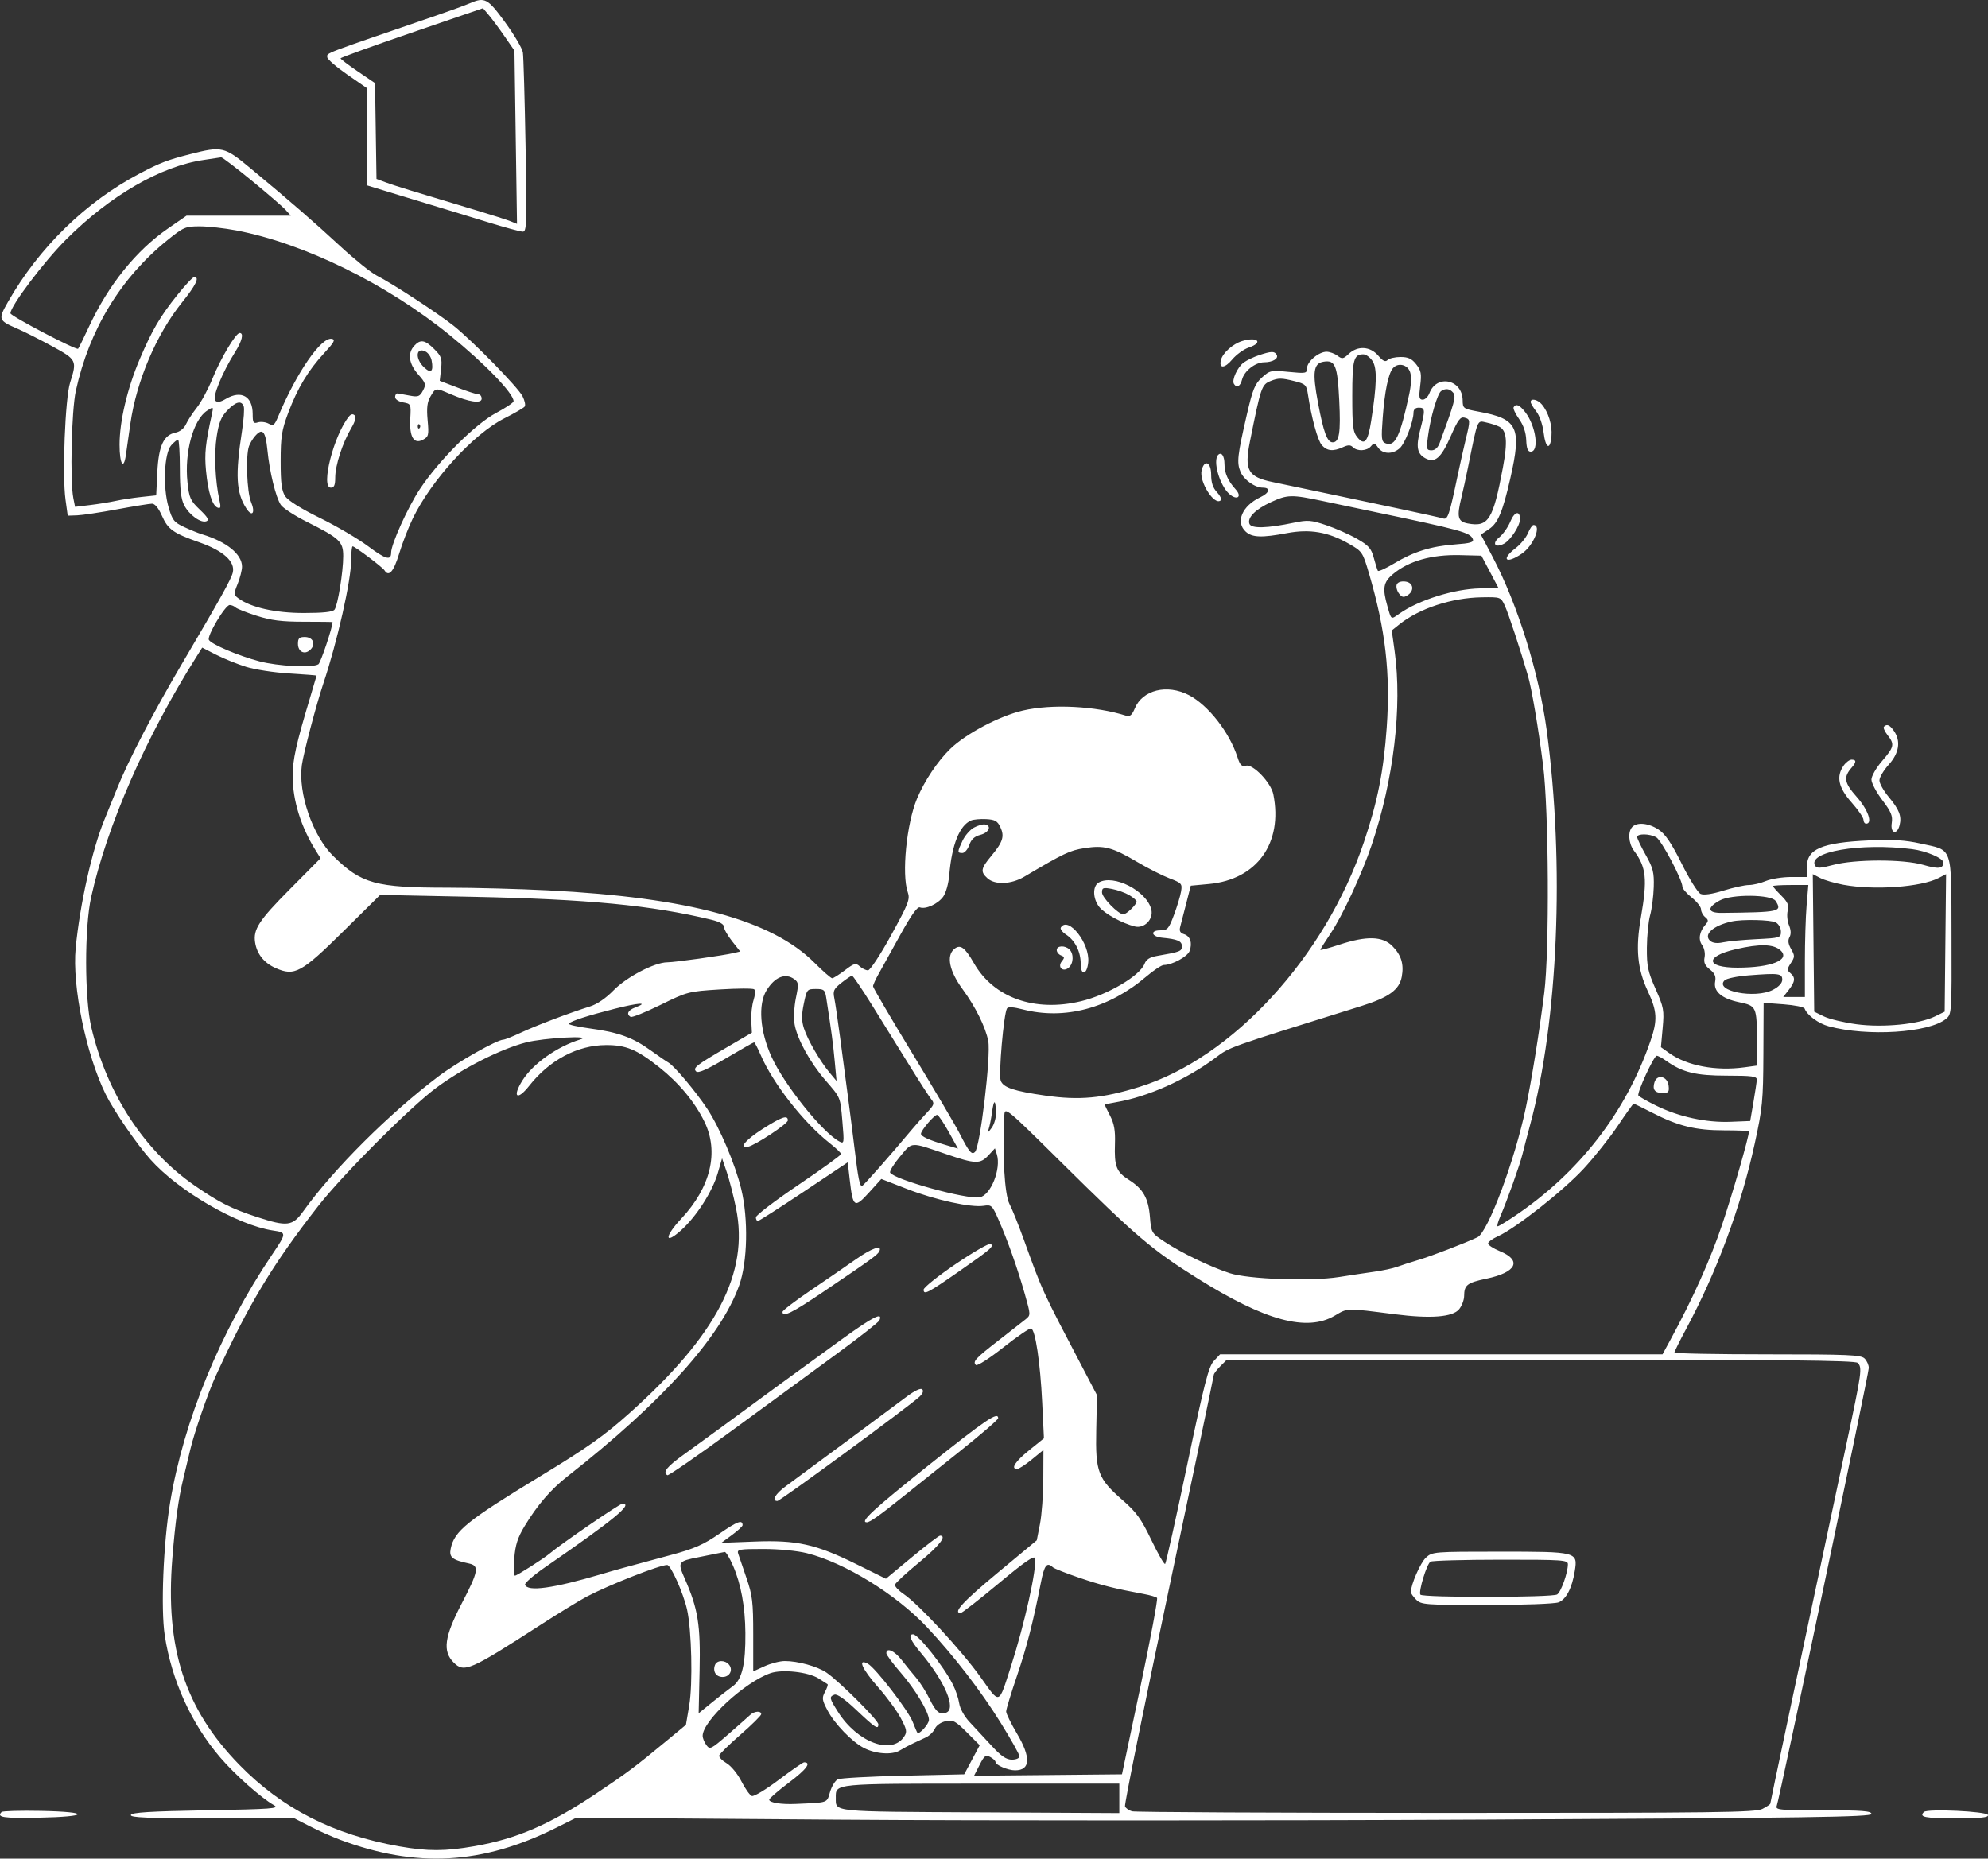 <svg width="400" height="374" viewBox="0 0 400 374" fill="none" xmlns="http://www.w3.org/2000/svg">
<rect x="0" y="0" width="400" height="374" fill="#333333" stroke="none"/>
<path fill-rule="evenodd" clip-rule="evenodd" d="M94.502 0.674C93.618 1.057 90.605 2.157 87.806 3.117C64.448 11.13 65.842 10.597 65.842 11.505C65.842 11.895 67.65 13.465 69.86 14.995L73.878 17.777V27.544V37.312L80.44 39.315C84.049 40.417 88.087 41.642 89.413 42.038C90.739 42.434 94.637 43.627 98.075 44.689C101.513 45.751 104.715 46.619 105.191 46.619C105.977 46.619 106.028 45.02 105.745 29.314C105.574 19.797 105.332 11.351 105.207 10.546C105.082 9.741 103.482 7.025 101.651 4.509C98.117 -0.345 97.552 -0.648 94.502 0.674ZM101.549 7.342L103.511 10.187L103.768 27.621L104.026 45.054L102.746 44.533C102.042 44.246 98.995 43.27 95.975 42.365C82.551 38.336 79.387 37.36 77.627 36.706L75.753 36.008L75.607 26.37L75.461 16.732L71.991 14.375C70.082 13.078 68.521 11.895 68.521 11.745C68.521 11.595 74.97 9.263 82.851 6.561L97.181 1.651L98.384 3.074C99.046 3.857 100.47 5.777 101.549 7.342ZM38.253 31.023C33.684 32.191 32.208 32.758 28.075 34.933C17.251 40.629 7.86 49.789 1.608 60.748C-0.421 64.303 -0.359 64.472 3.56 66.172C4.963 66.78 8.1 68.365 10.53 69.693C15.44 72.376 15.526 72.55 14.109 76.986C13.112 80.111 12.502 95.604 13.182 100.547L13.626 103.766L15.493 103.704C16.52 103.669 20.133 103.127 23.522 102.5C26.91 101.872 30.093 101.357 30.595 101.355C31.16 101.353 31.905 102.253 32.553 103.721C33.798 106.54 34.827 107.276 40.128 109.138C44.961 110.835 47.371 113.024 46.834 115.226C46.508 116.567 44.331 120.472 36.623 133.547C30.88 143.291 25.755 153.151 23.515 158.767C22.868 160.39 21.752 163.143 21.036 164.883C18.541 170.945 16.082 181.909 15.226 190.784C14.49 198.416 17.327 212.231 21.269 220.207C22.904 223.517 27.464 230.163 30.242 233.286C35.913 239.661 47.754 246.534 54.921 247.61C57.709 248.029 57.707 248.066 54.691 252.548C44.332 267.938 36.952 285.902 34.227 302.361C32.858 310.631 32.33 323.728 33.149 329.083C34.535 338.136 38.504 346.875 44.304 353.637C47.312 357.145 52.516 361.767 55.133 363.255C56.315 363.927 54.76 364.045 41.512 364.282C30.218 364.485 26.502 364.715 26.334 365.221C26.159 365.748 29.66 365.892 42.664 365.892H59.218L62.347 367.495C64.068 368.377 66.8 369.595 68.419 370.201C83.742 375.944 97.073 375.204 111.912 367.79L115.93 365.782L168.6 366.167C197.569 366.378 256.208 366.371 298.91 366.151C364.045 365.815 376.549 365.632 376.549 365.016C376.549 364.422 374.699 364.282 366.849 364.282C358.014 364.282 357.18 364.202 357.492 363.387C358.038 361.963 376.014 276.44 376.014 275.268C376.014 274.687 375.635 273.832 375.172 273.368C374.439 272.634 371.915 272.525 355.619 272.525C345.328 272.525 336.907 272.363 336.907 272.166C336.907 271.97 337.955 269.856 339.235 267.471C345.472 255.845 350.286 242.848 353.062 230.134C354.623 222.98 354.764 221.527 354.807 212.076L354.854 201.798L358.871 202.094C361.081 202.257 362.985 202.643 363.102 202.951C363.61 204.289 365.881 205.958 367.951 206.516C375.733 208.616 388.08 207.836 391.544 205.026C392.698 204.09 392.711 203.897 392.659 188.265C392.597 169.871 393.052 171.219 386.393 169.735C383.335 169.054 380.822 168.902 376.1 169.113C366.536 169.539 363.45 170.872 363.587 174.514L363.66 176.475H360.445C358.677 176.475 356.364 176.837 355.307 177.28C354.249 177.722 352.715 178.085 351.898 178.085C351.081 178.085 348.785 178.588 346.794 179.204C344.465 179.925 342.819 180.164 342.175 179.875C341.624 179.628 339.913 176.893 338.371 173.797C336.311 169.661 335.086 167.847 333.748 166.956C331.755 165.628 329.448 165.38 328.443 166.387C327.502 167.33 327.659 169.702 328.759 171.171C331.258 174.505 331.503 176.877 330.154 184.658C329.066 190.934 329.445 194.942 331.554 199.457C333.436 203.483 333.533 205.263 332.101 209.432C327.157 223.826 317.696 236.018 304.698 244.745C303.04 245.858 301.53 246.768 301.342 246.768C301.155 246.768 301.394 245.863 301.874 244.756C303.213 241.666 305.813 234.379 306.324 232.28C306.576 231.247 307.269 228.591 307.865 226.378C313.513 205.392 314.836 173.982 311.211 146.962C309.664 135.434 305.352 121.604 300.336 112.08L297.963 107.575L299.623 106.455C301.407 105.251 302.364 102.961 303.888 96.254C306.221 85.987 305.419 84.294 297.533 82.84C294.421 82.266 294.319 82.194 294.3 80.567C294.254 76.363 289.082 75.241 287.611 79.116C287.337 79.835 286.729 80.425 286.258 80.425C285.539 80.425 285.459 79.977 285.755 77.604C286.054 75.201 285.935 74.564 284.951 73.311C284.06 72.177 283.337 71.839 281.798 71.839C280.7 71.839 279.528 72.113 279.195 72.447C278.742 72.9 278.258 72.672 277.297 71.553C275.688 69.679 273.164 69.533 271.38 71.212C270.271 72.255 270.041 72.293 269.108 71.587C268.537 71.154 267.56 70.792 266.937 70.783C265.37 70.76 262.981 72.759 262.981 74.094C262.981 75.136 262.776 75.177 259.271 74.831C255.72 74.481 255.491 74.529 253.905 75.969C252.494 77.25 252.046 78.349 250.888 83.376C248.974 91.684 248.82 93.055 249.594 94.928C250.26 96.537 252.494 98.132 254.083 98.132C255.708 98.132 255.448 99.171 253.604 100.047C249.909 101.804 248.535 105.06 250.672 106.997C251.958 108.163 253.902 108.228 258.963 107.273C263.557 106.406 267.256 107.04 271.383 109.402C274.107 110.962 274.185 111.076 275.462 115.428C278.778 126.719 279.787 135.525 279.015 146.422C278.394 155.18 277.171 161.327 274.437 169.442C266.644 192.561 247.972 212.915 229.231 218.72C221.821 221.015 217.172 221.443 210.317 220.459C203.994 219.552 201.877 218.846 201.355 217.472C200.889 216.245 201.954 204 202.62 202.92C202.838 202.567 203.924 202.633 205.763 203.111C214.169 205.295 223.139 202.918 230.628 196.52C232.133 195.234 233.731 194.182 234.179 194.182C235.842 194.182 238.935 192.5 239.353 191.368C239.951 189.751 239.495 188.38 238.228 187.977C237.45 187.729 237.245 187.326 237.469 186.483C237.638 185.848 238.185 183.729 238.684 181.775L239.593 178.221L243.286 177.878C252.91 176.982 258.163 169.651 256.205 159.847C255.735 157.493 252.123 153.71 250.701 154.082C249.847 154.306 249.508 153.972 249.003 152.406C247.371 147.348 243.095 141.879 239.202 139.868C234.824 137.608 229.886 138.822 228.335 142.541C227.768 143.9 227.346 144.263 226.608 144.029C220.432 142.065 211.685 141.622 205.828 142.976C201.119 144.065 194.338 147.648 191.178 150.718C188.644 153.179 185.988 157.16 184.499 160.731C182.401 165.76 181.396 175.931 182.642 179.512C183.144 180.955 182.838 181.75 179.305 188.178C177.105 192.18 175.079 195.256 174.643 195.256C174.218 195.256 173.472 194.894 172.984 194.452C172.189 193.731 171.883 193.812 169.995 195.242C168.839 196.118 167.694 196.842 167.449 196.85C167.204 196.858 165.6 195.458 163.882 193.738C155.307 185.148 138.652 180.618 110.305 179.164C104.56 178.869 95.493 178.626 90.156 178.624C75.512 178.62 72.712 177.846 67.023 172.231C62.905 168.167 59.955 159.599 60.733 153.959C61.065 151.555 63.646 141.746 65.045 137.572C67.865 129.159 70.663 116.743 70.663 112.643C70.663 111.155 70.794 109.937 70.954 109.937C71.398 109.937 76.967 114.131 77.352 114.755C78.222 116.164 79.204 115.06 80.304 111.433C80.949 109.305 82.193 106.094 83.067 104.298C86.838 96.55 95.326 87.278 101.483 84.181C103.536 83.148 105.38 82.076 105.579 81.798C105.778 81.52 105.577 80.587 105.132 79.724C104.189 77.899 95.196 68.704 91.288 65.57C88.223 63.111 78.909 57.026 75.809 55.456C74.661 54.875 71.371 52.227 68.497 49.571C63.158 44.635 58.373 40.483 50.307 33.786C45.146 29.501 44.65 29.387 38.253 31.023ZM50.661 36.356C53.855 38.975 56.926 41.631 57.488 42.258L58.508 43.4H48.022H37.536L33.833 45.955C27.407 50.389 21.831 57.303 17.942 65.66C16.846 68.017 15.844 70.05 15.716 70.177C15.362 70.532 2.108 63.59 2.1 63.045C2.08 61.62 8.851 52.64 13.298 48.197C22.163 39.34 32.35 33.45 40.989 32.187C42.725 31.933 44.306 31.696 44.501 31.66C44.696 31.624 47.468 33.737 50.661 36.356ZM47.54 46.366C61.17 48.956 77.753 57.093 90.503 67.447C97.597 73.207 103.351 79.169 103.337 80.743C103.334 81.01 101.745 82.074 99.805 83.106C95.61 85.338 88.287 92.658 84.465 98.44C82.049 102.095 78.699 109.51 78.699 111.202C78.699 112.871 77.609 112.57 74.077 109.925C72.084 108.433 67.719 105.87 64.376 104.229C60.552 102.352 57.959 100.728 57.383 99.847C56.665 98.75 56.468 97.226 56.47 92.79C56.473 87.903 56.678 86.584 57.98 83.108C59.843 78.132 62.016 74.522 65.239 71.044C67.243 68.881 67.536 68.335 66.77 68.185C64.642 67.77 59.691 74.933 55.978 83.797C55.223 85.599 55.004 85.762 54.036 85.243C53.436 84.921 52.471 84.808 51.894 84.992C50.977 85.283 50.842 85.069 50.842 83.32C50.842 79.739 48.536 78.437 45.439 80.269C44.33 80.925 43.724 81.022 43.311 80.608C42.671 79.967 44.718 74.952 47.268 70.911C48.711 68.622 49.105 67.01 48.22 67.01C47.442 67.01 44.41 72.099 42.743 76.202C41.893 78.293 40.49 80.9 39.625 81.993C38.761 83.087 37.77 84.605 37.422 85.368C37.043 86.203 36.209 86.871 35.327 87.048C32.926 87.528 31.912 89.729 31.655 95.016L31.429 99.681L28.413 100.005C26.754 100.184 24.432 100.541 23.254 100.8C22.075 101.058 19.759 101.432 18.108 101.631L15.105 101.992L14.76 100.264C14.065 96.784 14.392 82.619 15.258 78.652C17.951 66.333 24.283 55.913 33.7 48.313C36.928 45.708 37.307 45.546 40.176 45.546C41.853 45.546 45.167 45.915 47.54 46.366ZM35.675 59.363C32.177 63.744 30.61 66.421 28.115 72.272C25.62 78.124 24.057 84.754 24.057 89.486C24.057 93.379 24.878 94.715 25.33 91.559C25.467 90.6 25.873 87.763 26.232 85.254C27.459 76.68 31.453 67.296 36.607 60.878C39.445 57.344 40.216 55.741 39.08 55.741C38.798 55.741 37.266 57.371 35.675 59.363ZM249.92 68.632C248.07 69.194 246.041 71.004 245.671 72.421C245.203 74.215 246.412 74.167 247.941 72.333C248.754 71.358 250.24 70.283 251.244 69.944C254.288 68.918 253.042 67.683 249.92 68.632ZM83.335 69.601C81.968 71.115 82.257 73.193 84.133 75.333C85.685 77.104 85.761 77.361 85.094 78.61C84.459 79.797 84.133 79.921 82.471 79.611C81.428 79.416 80.333 79.218 80.038 79.17C79.743 79.122 79.502 79.443 79.502 79.883C79.502 80.35 80.171 80.802 81.11 80.969C82.69 81.251 82.714 81.305 82.553 84.194C82.345 87.927 83.264 89.472 85.105 88.485C86.242 87.876 86.314 87.57 86.04 84.542C85.815 82.052 85.955 80.9 86.622 79.769C87.669 77.994 87.607 78.001 90.686 79.323C94.407 80.92 96.913 81.28 96.913 80.216C96.913 79.74 96.617 79.351 96.254 79.351C95.892 79.351 93.995 78.739 92.037 77.989L88.478 76.627L88.744 74.259C88.981 72.157 88.827 71.706 87.378 70.255C85.498 68.372 84.58 68.223 83.335 69.601ZM86.841 72.514C87.267 74.748 86.737 75.248 85.337 73.931C83.437 72.143 83.692 69.709 85.668 70.769C86.182 71.044 86.71 71.83 86.841 72.514ZM253.312 71.478C252.266 71.824 250.891 72.485 250.257 72.945C248.994 73.862 247.794 76.469 248.277 77.25C248.829 78.146 249.563 77.76 249.906 76.391C250.341 74.653 252.556 72.914 254.348 72.904C256.113 72.894 257.337 72.142 256.857 71.363C256.411 70.639 255.784 70.659 253.312 71.478ZM276.164 72.659C277.108 74.101 277.035 77.376 275.897 84.66C275.233 88.915 274.54 89.751 273.121 88.011C272.216 86.903 272.087 85.862 272.087 79.667C272.087 72.373 272.374 71.302 274.325 71.302C274.848 71.302 275.676 71.913 276.164 72.659ZM269.463 80.576C269.781 87.078 269.479 89.01 268.142 89.01C267.044 89.01 266.306 87.015 265.182 81.017C264.034 74.889 264.274 73.126 266.3 72.789C268.655 72.398 269.118 73.536 269.463 80.576ZM283.721 74.87C284.02 75.767 283.956 77.401 283.549 79.297C281.717 87.826 280.707 89.943 278.816 89.217C277.95 88.884 277.891 88.362 278.219 83.965C278.605 78.789 279.337 75.224 280.241 74.12C281.239 72.9 283.207 73.324 283.721 74.87ZM260.536 76.716C262.648 77.249 262.878 77.473 263.149 79.265C263.881 84.105 265.127 88.661 265.974 89.599C267.035 90.773 268.242 90.885 270.202 89.99C271.257 89.509 271.729 89.509 272.209 89.99C273.091 90.874 275.043 90.774 275.847 89.803C276.445 89.082 276.612 89.113 277.282 90.071C278.215 91.405 280.18 91.472 281.612 90.217C282.689 89.275 284.409 84.842 284.409 83.012C284.409 82.392 284.801 82.034 285.48 82.034C286.758 82.034 286.79 82.503 285.776 86.4C284.866 89.899 285.115 91.316 286.797 92.218C288.73 93.253 289.968 92.172 291.906 87.755C293.326 84.517 293.836 83.829 294.654 84.043C295.855 84.357 295.865 84.52 294.921 88.396C294.515 90.062 293.778 93.356 293.282 95.718C291.597 103.744 291.3 104.62 290.362 104.324C289.887 104.174 286.002 103.313 281.73 102.411C277.458 101.509 272.396 100.439 270.48 100.032C263.792 98.612 258.409 97.481 256.143 97.018C251.105 95.99 250.335 94.647 251.487 88.898C253.706 77.815 253.848 77.401 255.669 76.665C257.235 76.032 257.85 76.038 260.536 76.716ZM292.4 79.031C293.005 79.76 292.67 81 289.669 89.144C289.32 90.091 288.735 90.62 288.037 90.62C287.035 90.62 286.978 90.397 287.316 87.803C287.804 84.058 289.225 79.18 289.971 78.689C290.887 78.086 291.714 78.201 292.4 79.031ZM307.98 80.889C307.98 81.144 308.49 82.003 309.113 82.796C309.759 83.619 310.393 85.439 310.586 87.027C310.985 90.299 311.923 90.719 312.168 87.734C312.348 85.537 311.55 82.929 310.219 81.364C309.386 80.384 307.98 80.086 307.98 80.889ZM49.037 81.754C49.204 82.191 49.05 84.424 48.694 86.718C47.316 95.597 47.514 99.143 49.562 102.308C50.75 104.145 51.429 103.216 50.51 101.01C49.677 99.014 49.408 91.715 50.097 89.787C50.302 89.212 50.832 88.32 51.275 87.803C52.794 86.031 53.419 86.697 53.795 90.486C54.239 94.95 55.473 100.025 56.496 101.588C56.917 102.233 59.281 103.772 61.749 105.008C68.332 108.306 69.056 108.988 69.056 111.885C69.056 115.079 67.959 121.838 67.304 122.681C66.945 123.143 65.016 123.352 61.127 123.352C55.399 123.352 50.453 122.24 47.962 120.392C47.007 119.684 47.001 119.535 47.828 117.463C48.307 116.264 48.7 114.715 48.7 114.023C48.7 111.521 45.576 108.992 40.664 107.517C39.928 107.295 38.299 106.636 37.045 106.051C35.009 105.1 34.675 104.674 33.911 102.041C32.738 97.999 33.036 91.17 34.454 89.601C35.014 88.981 35.633 88.474 35.829 88.474C36.025 88.474 36.188 91.07 36.191 94.242C36.196 98.504 36.424 100.445 37.064 101.675C38.087 103.638 40.423 105.315 41.539 104.886C42.131 104.659 41.799 104.078 40.213 102.565C38.302 100.742 38.061 100.208 37.724 97.046C37.082 91.019 38.891 84.433 41.687 82.625C42.965 81.798 42.975 81.806 42.627 83.388C41.339 89.26 41.127 91.267 41.444 94.644C41.856 99.033 42.696 101.731 43.78 102.147C44.4 102.386 44.474 102.098 44.162 100.691C43.299 96.807 43.055 91.407 43.586 87.926C44.026 85.033 44.483 83.895 45.719 82.604C47.438 80.81 48.565 80.522 49.037 81.754ZM304.554 81.942C304.404 82.187 304.892 83.248 305.64 84.3C306.532 85.557 307.03 87.017 307.088 88.551C307.151 90.231 307.402 90.888 307.98 90.888C309.763 90.888 309.036 85.671 306.87 82.912C305.726 81.457 305.033 81.166 304.554 81.942ZM70.242 83.775C67.182 87.467 64.454 98.132 66.568 98.132C67.233 98.132 67.449 97.626 67.449 96.07C67.449 93.662 68.939 89.076 70.668 86.159C71.459 84.824 71.698 83.93 71.357 83.587C71.015 83.245 70.627 83.31 70.242 83.775ZM301.679 85.869C303.179 86.657 303.372 88.837 302.401 94.048C300.435 104.6 299.489 106.111 295.335 105.331C293.299 104.947 293.081 104.031 294.068 100.01C294.359 98.83 294.938 96.174 295.358 94.108C297.397 84.054 297.17 84.612 299.057 85.018C299.987 85.217 301.166 85.601 301.679 85.869ZM84.413 86.148C84.217 86.345 84.056 86.184 84.056 85.79C84.056 85.397 84.217 85.236 84.413 85.433C84.609 85.629 84.609 85.951 84.413 86.148ZM245.109 91.529C243.971 92.67 245.381 97.647 247.338 99.392C248.887 100.774 249.995 99.988 248.624 98.478C247.076 96.773 246.374 95.179 246.374 93.37C246.374 91.764 245.763 90.874 245.109 91.529ZM241.777 94.625C241.205 96.907 244.398 101.9 245.636 100.66C245.848 100.448 245.497 99.716 244.858 99.035C244.047 98.17 243.695 97.115 243.695 95.549C243.695 92.995 242.348 92.347 241.777 94.625ZM266.195 100.832C268.994 101.424 273.092 102.286 275.302 102.747C294.094 106.669 295.831 107.143 296.346 108.487C296.584 109.108 295.867 109.323 292.803 109.549C287.966 109.908 284.446 111.002 280.53 113.363C278.839 114.383 277.357 115.056 277.236 114.858C277.116 114.66 276.746 113.487 276.415 112.25C275.905 110.345 275.387 109.759 273.013 108.405C271.473 107.526 268.687 106.295 266.823 105.67C263.799 104.654 263.107 104.601 260.395 105.17C254.954 106.312 251.779 106.395 251.4 105.406C250.926 104.169 252.603 102.484 255.749 101.036C259.067 99.509 259.865 99.493 266.195 100.832ZM303.899 104.935C303.435 106.063 302.436 107.49 301.679 108.106C300.1 109.391 300.827 110.363 302.64 109.391C303.939 108.695 305.832 105.778 305.835 104.469C305.839 102.662 304.724 102.93 303.899 104.935ZM307.43 107.287C307.057 108.19 305.943 109.547 304.954 110.302C301.913 112.626 303 113.598 306.198 111.413C308.558 109.801 310.251 105.644 308.548 105.644C308.307 105.644 307.804 106.383 307.43 107.287ZM299.789 115.072L301.509 118.33L297.826 118.398C292.634 118.494 285.471 120.735 281.565 123.483C279.824 124.71 279.964 124.799 279.148 121.948C278.131 118.395 278.34 117.157 280.227 115.567C283.412 112.882 288.046 111.563 293.783 111.707L298.069 111.815L299.789 115.072ZM281.032 117.637C280.867 118.067 281.063 118.865 281.468 119.41C282.053 120.198 282.401 120.28 283.172 119.806C284.667 118.888 284.405 117.212 282.736 117.018C281.88 116.919 281.214 117.16 281.032 117.637ZM302.781 121.876C303.485 123.38 305.943 130.832 307.428 135.962C308.197 138.617 309.49 146.243 310.477 153.938C311.632 162.95 311.778 191.428 310.712 199.817C309.665 208.047 308.211 217.11 307.009 222.89C304.819 233.42 299.379 247.984 297.266 248.976C294.686 250.187 288.006 252.753 285.48 253.504C283.86 253.986 281.881 254.624 281.083 254.923C280.285 255.221 278.236 255.662 276.53 255.902C274.823 256.142 271.619 256.622 269.409 256.971C263.748 257.862 251.223 257.422 247.445 256.199C243.587 254.95 237.673 252.102 234.32 249.877C231.678 248.125 231.638 248.057 231.374 244.86C231.061 241.077 230.003 239.221 227.117 237.396C224.608 235.81 224.182 234.696 224.336 230.134C224.424 227.505 224.184 226.123 223.36 224.521C222.759 223.352 222.267 222.346 222.267 222.287C222.267 222.228 223.292 222.007 224.544 221.796C230.893 220.727 238.633 217.277 244.499 212.904C247.555 210.625 246.4 211.036 273.913 202.438C279.426 200.715 281.55 199.181 282.039 196.568C282.515 194.026 281.947 192.17 280.137 190.357C278.161 188.378 274.975 188.296 269.524 190.084C267.398 190.782 265.659 191.251 265.659 191.128C265.659 191.005 266.585 189.528 267.717 187.848C270.1 184.31 274.033 175.843 275.992 170.036C280.419 156.918 282.162 142.206 280.613 131.05L280.032 126.865L281.551 125.648C285.564 122.431 292.086 120.286 298.142 120.192C301.952 120.132 301.967 120.138 302.781 121.876ZM47.387 122.228C47.667 122.496 49.584 123.254 51.646 123.912C54.563 124.843 56.674 125.109 61.155 125.108C64.322 125.108 66.913 125.14 66.913 125.18C66.913 126.23 64.513 133.378 64.065 133.664C62.885 134.415 55.951 134.07 52.182 133.073C47.96 131.955 42.598 129.682 42.036 128.772C41.576 128.026 45.316 121.742 46.22 121.742C46.583 121.742 47.108 121.961 47.387 122.228ZM59.949 129.539C59.949 131.202 61.341 131.847 62.475 130.711C63.609 129.575 62.965 128.181 61.305 128.181C60.212 128.181 59.949 128.444 59.949 129.539ZM49.503 134.183C51.271 134.736 55.189 135.338 58.208 135.522C61.228 135.705 63.699 135.897 63.699 135.948C63.699 136 63.086 138.076 62.337 140.563C59.595 149.668 58.878 152.916 58.884 156.209C58.894 161.091 60.564 166.44 63.578 171.236L64.5 172.704L58.238 179.017C52.111 185.193 50.925 187.012 51.326 189.621C51.686 191.968 53.119 193.765 55.455 194.8C59.281 196.496 60.627 195.762 69.157 187.328L76.49 180.078L95.139 180.461C118.3 180.937 131.076 182.164 143.117 185.07C144.772 185.469 145.662 185.97 145.662 186.502C145.662 186.952 146.399 188.252 147.3 189.392L148.938 191.463L147.702 191.758C145.533 192.275 135.807 193.639 134.266 193.643C131.717 193.648 126.054 196.604 123.448 199.29C121.94 200.845 120.145 202.074 118.738 202.516C114.515 203.84 107.912 206.343 104.849 207.779C103.174 208.565 101.564 209.207 101.272 209.207C100.016 209.207 92.027 213.727 88.251 216.573C78.312 224.066 67.119 235.232 61.022 243.735C58.86 246.75 57.789 246.882 51.684 244.886C46.555 243.209 44.111 241.976 39.204 238.591C29.036 231.576 21.531 220.104 18.384 206.762C17 200.895 16.98 186.664 18.347 180.504C21.529 166.166 29.318 148.354 39.412 132.336L40.683 130.319L43.486 131.749C45.027 132.535 47.735 133.63 49.503 134.183ZM379.067 146.229C378.88 146.416 379.202 147.173 379.781 147.911C381.245 149.775 381.133 150.307 378.692 153.133C377.509 154.502 376.549 156.175 376.549 156.868C376.549 157.558 377.529 159.415 378.726 160.994C380.516 163.356 380.854 164.174 380.634 165.609C380.31 167.722 381.696 168.11 382.212 166.05C382.664 164.248 382.146 162.912 379.999 160.338C378.986 159.123 378.157 157.638 378.157 157.038C378.157 156.437 379 155.01 380.032 153.867C382.127 151.545 382.498 149.12 381.072 147.082C380.22 145.862 379.668 145.627 379.067 146.229ZM370.955 154.057C369.418 156.255 369.891 158.472 372.532 161.45C373.858 162.946 374.942 164.523 374.942 164.956C374.942 165.389 375.183 165.743 375.478 165.743C376.847 165.743 375.851 162.912 373.581 160.352C371.052 157.499 370.87 156.407 372.595 154.432C373.543 153.347 373.533 152.865 372.562 152.865C372.137 152.865 371.414 153.401 370.955 154.057ZM201.27 166.422C202.154 168.278 201.797 169.428 199.468 172.221C197.339 174.772 197.228 175.412 198.685 176.733C200.198 178.104 203.48 177.963 206.096 176.414C214.097 171.675 215.237 171.134 218.204 170.668C222.139 170.05 223.806 170.487 228.826 173.455C230.964 174.72 233.883 176.199 235.313 176.745C237.767 177.68 237.897 177.828 237.639 179.386C237.489 180.293 236.844 182.424 236.206 184.121C235.148 186.937 234.906 187.207 233.434 187.207C231.333 187.207 231.672 188.493 233.826 188.695C236.922 188.986 237.803 189.362 237.803 190.394C237.803 191.423 237.497 191.543 232.809 192.353C231.358 192.603 230.626 193.063 230.297 193.929C229.376 196.356 222.885 200.184 217.505 201.473C208.176 203.708 199.939 200.779 195.96 193.813C194.132 190.612 193.213 189.954 191.993 190.969C190.367 192.32 191.017 195.43 193.683 199.057C196.267 202.574 198.312 206.703 198.844 209.482C199.407 212.418 197.22 230.754 196.183 231.793C195.514 232.463 194.992 231.833 193.029 227.988C192.2 226.365 187.953 219.173 183.592 212.005C179.23 204.838 175.661 198.748 175.661 198.472C175.661 198.197 176.176 197.058 176.807 195.942C177.437 194.827 179.392 191.302 181.15 188.11C183.312 184.188 184.585 182.398 185.079 182.588C186.24 183.034 188.698 181.916 189.764 180.456C190.325 179.687 190.852 177.81 191 176.051C191.51 169.978 193.074 166.077 195.393 165.097C195.884 164.889 197.248 164.768 198.425 164.829C200.18 164.919 200.69 165.204 201.27 166.422ZM195.954 166.542C195.183 166.966 194.158 168.143 193.677 169.158C192.598 171.436 192.595 171.645 193.635 171.645C194.092 171.645 194.718 170.922 195.026 170.038C195.424 168.893 196.072 168.304 197.275 167.991C199.005 167.542 199.604 166.127 198.161 165.899C197.719 165.829 196.726 166.118 195.954 166.542ZM333.231 168.465C334.263 169.018 338.515 177.041 338.515 178.435C338.515 178.808 339.358 179.786 340.39 180.61C341.421 181.434 342.264 182.502 342.264 182.983C342.264 183.463 342.632 184.161 343.081 184.535C343.786 185.12 343.794 185.333 343.145 186.076C341.921 187.477 341.667 189.064 342.488 190.186C342.919 190.774 343.132 191.841 342.975 192.627C342.766 193.678 343.028 194.284 344.033 195.076C345.029 195.86 345.301 196.482 345.103 197.517C344.726 199.496 346.402 200.94 349.929 201.673C353.421 202.399 353.497 202.566 353.507 209.536L353.514 214.427L351.029 214.768C345.246 215.562 339.455 214.471 335.867 211.912L334.193 210.718L334.542 206.862C334.867 203.272 334.768 202.73 333.113 198.997C331.567 195.508 331.339 194.43 331.366 190.694C331.382 188.333 331.677 185.389 332.021 184.152C332.365 182.914 332.692 180.368 332.748 178.493C332.835 175.544 332.617 174.675 331.128 172.032C330.182 170.353 329.408 168.733 329.408 168.434C329.408 167.715 331.87 167.736 333.231 168.465ZM384.727 170.868C387.562 171.228 391.013 172.7 391.013 173.55C391.013 174.813 390.046 174.926 386.947 174.023C382.976 172.866 373.196 172.882 368.824 174.051C366.32 174.721 365.565 174.758 365.239 174.229C363.502 171.415 374.323 169.549 384.727 170.868ZM370.9 178.035C377.097 179.182 386.524 178.513 390.074 176.674L391.567 175.901L391.424 189.737L391.281 203.573L389.331 204.528C386.117 206.102 378.909 206.82 373.545 206.101C371.008 205.761 368.055 205.053 366.982 204.528L365.032 203.573L364.889 189.737L364.746 175.901L366.239 176.674C367.06 177.1 369.157 177.712 370.9 178.035ZM221.062 177.591C219.803 178.325 219.865 180.829 221.184 182.509C222.239 183.852 225.748 185.776 228.322 186.423C230.249 186.908 232.135 184.968 231.65 183.001C230.726 179.259 224.05 175.847 221.062 177.591ZM363.503 182.19C363.313 184.448 363.157 189.519 363.157 193.458V200.621H360.975H358.794L359.904 199.208C361.216 197.537 361.297 196.695 360.23 195.809C359.546 195.239 359.559 194.986 360.336 193.798C361.148 192.556 361.152 192.312 360.385 190.973C359.797 189.948 359.701 189.231 360.061 188.586C360.401 187.977 360.367 187.16 359.96 186.176C359.622 185.358 359.504 184.054 359.698 183.278C359.981 182.151 359.718 181.533 358.39 180.203C357.476 179.288 356.728 178.437 356.728 178.312C356.728 178.186 358.331 178.085 360.289 178.085H363.85L363.503 182.19ZM227.222 180.127C228.032 180.607 228.696 181.188 228.696 181.42C228.696 182.017 226.655 183.987 226.036 183.987C225.008 183.987 221.731 180.631 221.731 179.579C221.731 178.625 221.961 178.545 223.74 178.879C224.846 179.086 226.412 179.648 227.222 180.127ZM357.275 181.304C358.638 183.463 358.161 183.569 346.416 183.695C343.557 183.725 343.384 182.653 346.014 181.204C348.391 179.894 356.431 179.966 357.275 181.304ZM357.299 185.616C357.881 185.927 358.336 186.735 358.336 187.457C358.336 188.703 358.183 188.75 353.38 188.989C350.655 189.124 347.639 189.41 346.679 189.624C345.557 189.874 344.652 189.779 344.146 189.358C342.637 188.104 344.65 186.253 348.425 185.421C350.568 184.949 356.289 185.074 357.299 185.616ZM213.443 186.646C213.268 186.929 213.749 187.568 214.51 188.068C216.319 189.255 217.446 191.506 217.446 193.932C217.446 196.429 218.712 196.191 218.96 193.648C219.33 189.84 214.923 184.247 213.443 186.646ZM358.275 191.258C360.297 193.15 356.361 194.719 349.593 194.719C343.177 194.719 342.956 192.464 349.229 191.011C354.122 189.878 356.881 189.953 358.275 191.258ZM212.625 191.174C212.625 191.585 213.013 192.07 213.489 192.253C214.2 192.526 214.232 192.731 213.672 193.406C212.7 194.58 213.84 195.712 215.013 194.738C215.997 193.919 216.095 191.971 215.196 191.07C214.316 190.189 212.625 190.257 212.625 191.174ZM358.603 197.134C358.603 197.817 357.923 198.56 356.728 199.18C353.133 201.045 344.859 199.423 347 197.271C347.369 196.901 349.528 196.451 351.798 196.272C357.898 195.793 358.603 195.882 358.603 197.134ZM159.814 197.035C160.686 197.673 160.717 198.038 160.141 200.815C159.783 202.545 159.669 204.866 159.88 206.122C160.371 209.028 162.991 213.802 166.018 217.306C169.205 220.993 169.059 220.639 169.502 225.758C169.873 230.054 169.847 230.214 168.868 229.689C165.47 227.867 157.807 218.296 155.24 212.665C152.898 207.53 152.491 202.104 154.236 199.276C155.898 196.581 158.027 195.726 159.814 197.035ZM175.452 202.251C177.482 205.508 180.831 210.906 182.893 214.247C184.956 217.587 186.982 220.728 187.396 221.225C188.06 222.022 187.959 222.333 186.535 223.851C185.647 224.798 184.313 226.297 183.571 227.183C178.998 232.639 173.846 238.476 173.476 238.62C172.993 238.809 172.668 237.211 171.917 230.939C171.635 228.578 171.051 223.99 170.62 220.744C170.19 217.497 169.47 212.064 169.022 208.67C168.573 205.276 168.052 201.75 167.864 200.834C167.569 199.392 167.763 198.981 169.315 197.755C170.301 196.977 171.254 196.338 171.434 196.335C171.613 196.331 173.421 198.993 175.452 202.251ZM151.624 201.243C151.303 202.229 151.096 204.108 151.164 205.419L151.287 207.802L146.465 210.619C140.002 214.394 139.373 214.884 140.064 215.6C140.466 216.017 142.182 215.263 146.065 212.964C149.056 211.193 151.605 209.744 151.731 209.744C151.856 209.744 152.452 210.89 153.056 212.292C155.52 218.014 161.701 225.906 166.96 230.045C168.21 231.029 169.233 232.011 169.233 232.227C169.233 232.443 165.376 235.229 160.661 238.418C155.947 241.607 152.09 244.549 152.09 244.956C152.09 245.363 152.271 245.695 152.492 245.695C152.713 245.694 156.871 243.038 161.733 239.791L170.572 233.888L170.977 237.431C171.613 242.993 171.926 243.199 174.842 239.978L177.327 237.236L182.52 239.256C188.218 241.472 195.358 243.039 197.932 242.638C199.499 242.394 199.646 242.535 200.948 245.514C202.799 249.75 204.752 255.285 206.201 260.398C207.398 264.621 207.398 264.641 206.338 265.496C205.752 265.968 203.325 267.864 200.945 269.708C196.253 273.343 195.655 273.992 196.359 274.679C196.613 274.927 199.097 273.332 201.878 271.134C204.659 268.936 207.18 267.219 207.479 267.319C208.322 267.601 209.306 274.2 209.695 282.184L210.048 289.428L207.055 291.842C204.228 294.122 203.29 295.598 204.668 295.598C205.006 295.598 206.332 294.737 207.614 293.684L209.946 291.77L209.921 297.575C209.907 300.767 209.606 304.857 209.251 306.664L208.607 309.948L200.705 316.514C193.719 322.32 191.648 324.574 193.301 324.574C193.574 324.574 197.009 321.899 200.934 318.63C206.223 314.224 208.118 312.916 208.253 313.579C208.656 315.555 206.132 326.881 203.412 335.306C200.857 343.218 201.284 343.071 197.255 337.43C193.45 332.103 184.848 322.811 181.817 320.754C180.781 320.052 179.997 319.207 180.074 318.877C180.151 318.548 182.324 316.541 184.902 314.418C189.003 311.042 190.595 309.013 189.146 309.013C188.901 309.013 186.35 310.964 183.476 313.348L178.25 317.684L172.268 314.733C164.138 310.722 160.307 309.872 151.829 310.2L145.139 310.458L147.275 308.884C148.451 308.019 149.412 307.13 149.412 306.91C149.412 305.739 148.39 306.111 144.782 308.599C141.553 310.825 139.721 311.633 135.063 312.887C125.071 315.576 124.031 315.863 121.019 316.755C111.312 319.629 106.12 320.349 105.641 318.885C105.535 318.56 107.324 316.999 109.618 315.415C123.624 305.745 127.524 302.537 125.21 302.59C124.649 302.604 112.86 310.687 110.573 312.628C109.39 313.632 104.007 317.062 103.614 317.062C103.384 317.062 103.32 315.489 103.475 313.567C103.691 310.863 104.162 309.398 105.557 307.092C108.108 302.872 110.831 299.707 114.141 297.114C133.184 282.195 144.989 269.075 148.72 258.682C150.412 253.965 150.6 245.272 149.141 239.256C147.927 234.255 144.789 226.861 142.274 223.074C139.949 219.574 135.667 214.483 134.481 213.809C134.001 213.537 132.403 212.44 130.93 211.373C127.362 208.786 124.388 207.709 118.739 206.955C116.153 206.61 114.221 206.164 114.447 205.963C115.103 205.38 118.22 204.376 123.662 202.995C128.529 201.759 130.72 201.623 127.79 202.739C126.352 203.287 125.974 204.065 126.875 204.623C127.149 204.793 129.853 203.711 132.883 202.219C138.283 199.558 138.518 199.497 144.839 199.102C148.385 198.88 151.493 198.867 151.746 199.074C151.999 199.281 151.944 200.257 151.624 201.243ZM166.24 200.756C167.311 207.667 167.616 209.95 167.947 213.5L168.323 217.524L166.975 215.914C165.003 213.56 162.49 209.234 161.757 206.933C161.27 205.405 161.264 204.224 161.731 201.969C162.329 199.087 162.391 199.012 164.157 199.012C165.79 199.012 165.996 199.185 166.24 200.756ZM116.734 209.173C112.114 210.589 107.242 214.042 105.128 217.395C103.007 220.761 104.019 221.607 106.464 218.51C110.585 213.288 116.185 210.315 121.939 210.293C125.951 210.277 128.149 211.193 132.616 214.74C136.615 217.914 139.795 221.74 141.733 225.707C144.705 231.793 143.009 238.897 137.069 245.235C133.673 248.858 133.659 250.61 137.051 247.556C140.137 244.777 143.333 239.791 144.419 236.062L145.286 233.085L146.238 235.883C146.762 237.422 147.597 240.675 148.093 243.113C150.741 256.116 144.241 268.632 126.69 284.33C121.585 288.895 118.211 291.287 108.903 296.94C93.955 306.017 91.392 308.087 90.679 311.658C90.336 313.38 90.976 313.894 94.368 314.621C96.481 315.074 96.278 316.182 92.895 322.673C89.41 329.36 89.012 332.271 91.277 334.539C93.387 336.653 94.502 336.171 108.698 327.01C112.381 324.632 116.6 322.052 118.073 321.274C122.523 318.927 132.723 314.916 134.243 314.916C134.97 314.916 137.472 320.52 138.233 323.851C139.167 327.95 139.417 338.845 138.675 343.204L138.016 347.078L133.943 350.448C127.838 355.5 126.049 356.838 119.908 360.936C110.59 367.154 103.986 370.009 95.475 371.501C89.57 372.535 86.076 372.544 80.383 371.541C67.075 369.195 56.761 363.941 48.164 355.128C37.18 343.868 33.214 331.632 34.679 313.525C35.281 306.08 35.909 301.539 36.9 297.477C37.187 296.296 37.824 293.64 38.313 291.574C39.092 288.292 41.874 280.235 43.316 277.086C50.023 262.443 54.794 254.52 64.042 242.667C68.935 236.397 82.609 222.704 87.806 218.871C93.185 214.904 100.724 211.095 105.838 209.762C109.358 208.844 119.615 208.29 116.734 209.173ZM335.248 213.463C338.518 215.795 341.206 216.451 347.488 216.451C352.502 216.451 353.509 216.586 353.482 217.256C353.463 217.699 353.157 219.751 352.801 221.817L352.154 225.573L348.202 225.732C343.339 225.928 337.79 224.728 333.272 222.503C331.419 221.592 329.792 220.665 329.657 220.445C329.33 219.916 332.76 212.476 333.343 212.448C333.592 212.436 334.45 212.893 335.248 213.463ZM332.901 217.756C332.429 219.246 332.957 219.939 334.564 219.939C335.713 219.939 335.883 219.726 335.737 218.463C335.523 216.589 333.436 216.069 332.901 217.756ZM200.401 223.811C200.441 224.871 200.056 226.247 199.518 226.972C198.771 227.977 198.642 228.028 198.923 227.207C199.121 226.63 199.425 225.114 199.6 223.839C199.969 221.145 200.3 221.133 200.401 223.811ZM332.502 223.936C337.685 226.6 341.178 227.451 346.915 227.451C349.661 227.451 351.907 227.546 351.907 227.661C351.907 228.728 348.65 240.051 346.519 246.389C344.143 253.459 340.655 261.223 336.044 269.708L334.513 272.525H290.001H245.489L244.234 273.863C243.178 274.989 242.325 278.314 238.866 294.797C236.604 305.575 234.611 314.535 234.438 314.709C234.265 314.882 233.018 312.719 231.668 309.901C229.629 305.646 228.662 304.299 225.954 301.939C220.902 297.538 220.397 296.207 220.573 287.764L220.72 280.734L218.358 276.227C209.452 259.229 209.872 260.139 205.931 249.254C204.878 246.341 203.611 243.202 203.117 242.278C202.124 240.421 201.644 232.128 202.081 224.382C202.176 222.702 202.494 222.966 213.428 233.786C228.631 248.829 231.772 251.505 241.017 257.288C254.583 265.775 262.943 268.04 268.552 264.748C271.231 263.175 270.699 263.188 280.659 264.46C287.866 265.382 292.304 265.034 293.587 263.447C294.137 262.768 294.591 261.574 294.595 260.794C294.608 258.569 295.188 258.12 299.097 257.299C305.136 256.031 306.299 253.629 301.777 251.767C300.477 251.231 299.412 250.537 299.41 250.225C299.409 249.913 300.313 249.253 301.417 248.759C304.918 247.193 314.529 239.619 318.621 235.2C320.791 232.856 323.901 228.947 325.532 226.512C327.163 224.077 328.588 222.085 328.699 222.085C328.81 222.085 330.522 222.918 332.502 223.936ZM190.921 227.823L192.753 231.134L189.966 230.309C186.896 229.399 185.304 228.663 185.304 228.154C185.304 227.441 188.108 224.184 188.584 224.343C188.861 224.435 189.913 226.002 190.921 227.823ZM153.429 227.182C150.005 229.361 148.497 231.196 150.483 230.765C152.011 230.433 158.519 226.128 158.519 225.45C158.519 224.296 157.329 224.701 153.429 227.182ZM190.389 232.242C196.264 234.251 197.222 234.279 198.885 232.482L200.189 231.074L200.567 232.266C201.493 235.188 199.333 240.572 197.089 240.936C194.429 241.368 179.971 237.378 179.104 235.973C178.935 235.699 179.818 234.252 181.067 232.759C183.629 229.694 183.032 229.726 190.389 232.242ZM192.301 254.346C188.747 256.755 185.839 259.08 185.839 259.512C185.839 260.637 186.7 260.193 192.926 255.857C199.432 251.326 200.068 250.774 199.317 250.309C199.012 250.12 195.855 251.937 192.301 254.346ZM172.179 253.422C170.411 254.667 166.374 257.441 163.206 259.586C160.038 261.731 157.447 263.709 157.447 263.981C157.447 265.14 159.332 264.218 165.565 260.007C175.565 253.252 176.656 252.459 176.957 251.732C177.499 250.423 175.366 251.177 172.179 253.422ZM169.425 269.465C162.905 274.178 152.106 282.065 144.73 287.501C142.892 288.856 139.704 291.172 137.648 292.647C134.171 295.141 133.285 296.247 134.278 296.854C134.499 296.989 140.499 292.838 147.611 287.629C154.723 282.421 164.167 275.503 168.598 272.257C173.03 269.01 176.782 266.06 176.938 265.701C177.709 263.921 175.713 264.921 169.425 269.465ZM373.764 274.242C374.732 275.212 374.638 275.895 371.485 290.715C361.221 338.972 356.193 362.715 356.193 362.933C356.193 363.07 355.481 363.55 354.612 364C353.222 364.72 345.565 364.818 290.998 364.811C256.879 364.808 228.438 364.663 227.795 364.491C227.153 364.318 226.507 363.863 226.36 363.481C226.214 363.098 230.172 343.502 235.157 319.935C240.141 296.368 244.222 276.894 244.225 276.659C244.228 276.424 244.823 275.64 245.546 274.915L246.861 273.598H309.991C358.378 273.598 373.271 273.748 373.764 274.242ZM182.357 281.094C179.412 283.312 161.728 296.415 158.133 299.043C155.986 300.614 155.168 302.038 156.415 302.038C156.99 302.038 183.028 282.924 185.015 281.043C185.675 280.418 185.875 279.869 185.551 279.563C185.236 279.266 183.995 279.861 182.357 281.094ZM186.847 294.848C175.753 303.688 172.882 306.339 174.417 306.327C175.029 306.322 176.971 304.954 181.316 301.468C183.362 299.827 188.591 295.652 192.937 292.192C197.284 288.731 200.839 285.667 200.839 285.383C200.839 283.99 198.405 285.636 186.847 294.848ZM162.359 312.545C169.975 314.451 180.333 320.835 186.528 327.441C191.903 333.173 197.319 340.193 201.287 346.572C203.398 349.964 205.125 353.043 205.125 353.413C205.125 353.796 204.467 354.087 203.607 354.087C202.461 354.087 201.451 353.395 199.495 351.27C198.068 349.72 196.084 347.581 195.086 346.516C194.027 345.387 193.157 343.822 193 342.76C192.852 341.759 192.275 340.047 191.718 338.954C189.829 335.251 184.763 328.867 183.713 328.867C182.659 328.867 183.172 330.073 185.315 332.637C190.138 338.407 192.438 343.837 190.393 344.623C189.073 345.13 188.316 344.507 187.023 341.852C186.348 340.465 185.142 338.565 184.344 337.629C183.546 336.694 182.22 335.064 181.397 334.007C179.957 332.158 178.34 331.454 178.34 332.675C178.34 332.998 179.634 334.749 181.215 336.565C184.156 339.943 186.911 344.546 186.911 346.085C186.911 346.921 184.939 349.114 184.583 348.673C184.485 348.552 184.065 347.576 183.649 346.504C182.739 344.158 176.141 335.601 174.608 334.779C172.469 333.633 173.44 335.845 176.683 339.511C178.423 341.478 180.474 344.274 181.241 345.726C182.46 348.032 182.545 348.503 181.915 349.453C179.427 353.207 172.504 350.623 168.62 344.49C166.857 341.704 166.801 341.435 167.899 341.012C168.417 340.813 169.979 341.903 172.24 344.04C176.115 347.704 176.732 348.108 176.732 346.983C176.732 346.162 168.887 338.337 166.286 336.565C164.459 335.32 160.502 334.227 157.88 334.245C156.905 334.251 155.083 334.723 153.831 335.292L151.554 336.327V328.911C151.554 322.373 151.394 321.026 150.196 317.535C149.45 315.356 148.699 313.151 148.527 312.635C148.244 311.783 148.71 311.696 153.592 311.696C156.707 311.696 160.394 312.053 162.359 312.545ZM147.484 315.05C149.094 318.744 149.933 323.304 149.977 328.599C150.03 334.877 149.302 337.962 147.453 339.301C146.615 339.908 144.724 341.384 143.251 342.581L140.573 344.759L140.764 336.197C140.971 326.96 140.451 323.736 137.771 317.649C136.301 314.308 136.395 314.164 140.573 313.348C142.046 313.06 143.733 312.72 144.322 312.591C144.912 312.462 145.588 312.329 145.825 312.295C146.062 312.261 146.809 313.5 147.484 315.05ZM286.904 313.44C285.8 314.454 283.873 318.865 283.873 320.377C283.873 320.62 284.355 321.301 284.944 321.892C285.957 322.906 286.73 322.965 299.106 322.965C306.48 322.965 312.807 322.732 313.595 322.431C315.117 321.852 316.314 319.541 316.858 316.134C317.475 312.268 317.338 312.233 301.81 312.233C288.461 312.233 288.195 312.254 286.904 313.44ZM315.471 314.782C315.456 316.515 314.086 320.354 313.306 320.849C312.315 321.477 286.175 321.51 285.789 320.884C285.386 320.232 287.066 314.737 287.815 314.253C288.152 314.036 294.513 313.855 301.953 313.851C314.485 313.843 315.479 313.912 315.471 314.782ZM211.848 315.384C212.127 315.641 214.526 316.589 217.178 317.49C221.641 319.007 224.226 319.659 230.174 320.763C231.429 320.996 232.613 321.344 232.806 321.537C232.998 321.729 231.489 329.796 229.453 339.463L225.749 357.038L210.868 357.181L195.987 357.324L197.09 355.159C198.051 353.271 198.328 353.066 199.248 353.559C199.829 353.87 200.303 354.319 200.303 354.557C200.303 355.168 202.805 356.233 204.239 356.233C207.349 356.233 207.471 353.643 204.589 348.784C203.41 346.797 202.446 344.822 202.446 344.397C202.446 343.971 203.432 340.725 204.636 337.184C206.598 331.415 207.884 326.402 209.428 318.496C210.127 314.917 210.633 314.267 211.848 315.384ZM143.861 335.038C143.364 336.335 144.074 337.453 145.394 337.453C146.823 337.453 147.557 336.032 146.677 334.97C145.866 333.992 144.247 334.031 143.861 335.038ZM164.727 337.758C165.585 338.297 166.387 338.811 166.51 338.901C166.633 338.991 166.403 339.685 165.996 340.445C165.336 341.682 165.391 342.074 166.522 344.21C167.938 346.884 171.431 350.494 173.787 351.719C176.153 352.947 179.457 353.191 181.018 352.252C181.755 351.809 182.96 351.165 183.697 350.822C184.433 350.478 185.61 349.928 186.311 349.6C187.012 349.271 187.823 348.48 188.113 347.843C188.42 347.169 189.335 346.545 190.303 346.351C191.773 346.057 192.268 346.32 194.547 348.602L197.126 351.186L195.567 354.112L194.007 357.038L181.754 357.317C175.014 357.47 169.081 357.797 168.568 358.043C168.055 358.29 167.354 359.432 167.01 360.581C166.33 362.855 166.794 362.692 160.126 362.995C157.185 363.128 154.769 362.743 154.769 362.141C154.769 361.896 156.58 360.328 158.796 358.659C162.279 356.033 163.322 354.624 161.783 354.624C161.551 354.624 159.258 356.213 156.688 358.154C154.109 360.103 151.681 361.557 151.271 361.399C150.861 361.242 149.918 359.911 149.175 358.44C148.419 356.948 147.103 355.342 146.191 354.803C145.294 354.272 144.627 353.572 144.709 353.248C144.791 352.923 146.727 351.031 149.01 349.043C151.293 347.055 153.162 345.203 153.162 344.928C153.162 344.205 151.751 344.315 150.923 345.102C150.534 345.472 148.563 347.214 146.542 348.973C143.054 352.01 142.832 352.12 142.123 351.149C141.712 350.586 141.377 349.749 141.379 349.289C141.389 346.283 149.858 338.464 155.036 336.681C157.421 335.86 162.626 336.438 164.727 337.758ZM225.214 361.881V364.846L197.203 364.698C166.974 364.539 168.19 364.662 168.169 361.772C168.149 358.857 167.537 358.916 197.529 358.916H225.214V361.881ZM0.322 364.626C-0.746 365.695 0.627 365.908 7.72 365.772C17.988 365.576 18.347 364.602 8.224 364.403C4.082 364.321 0.526 364.421 0.322 364.626ZM387.101 364.624C386.074 365.653 387.277 365.892 393.469 365.892C398.623 365.892 400.157 365.734 399.988 365.221C399.744 364.488 387.79 363.934 387.101 364.624Z" fill="white"/>
</svg>
